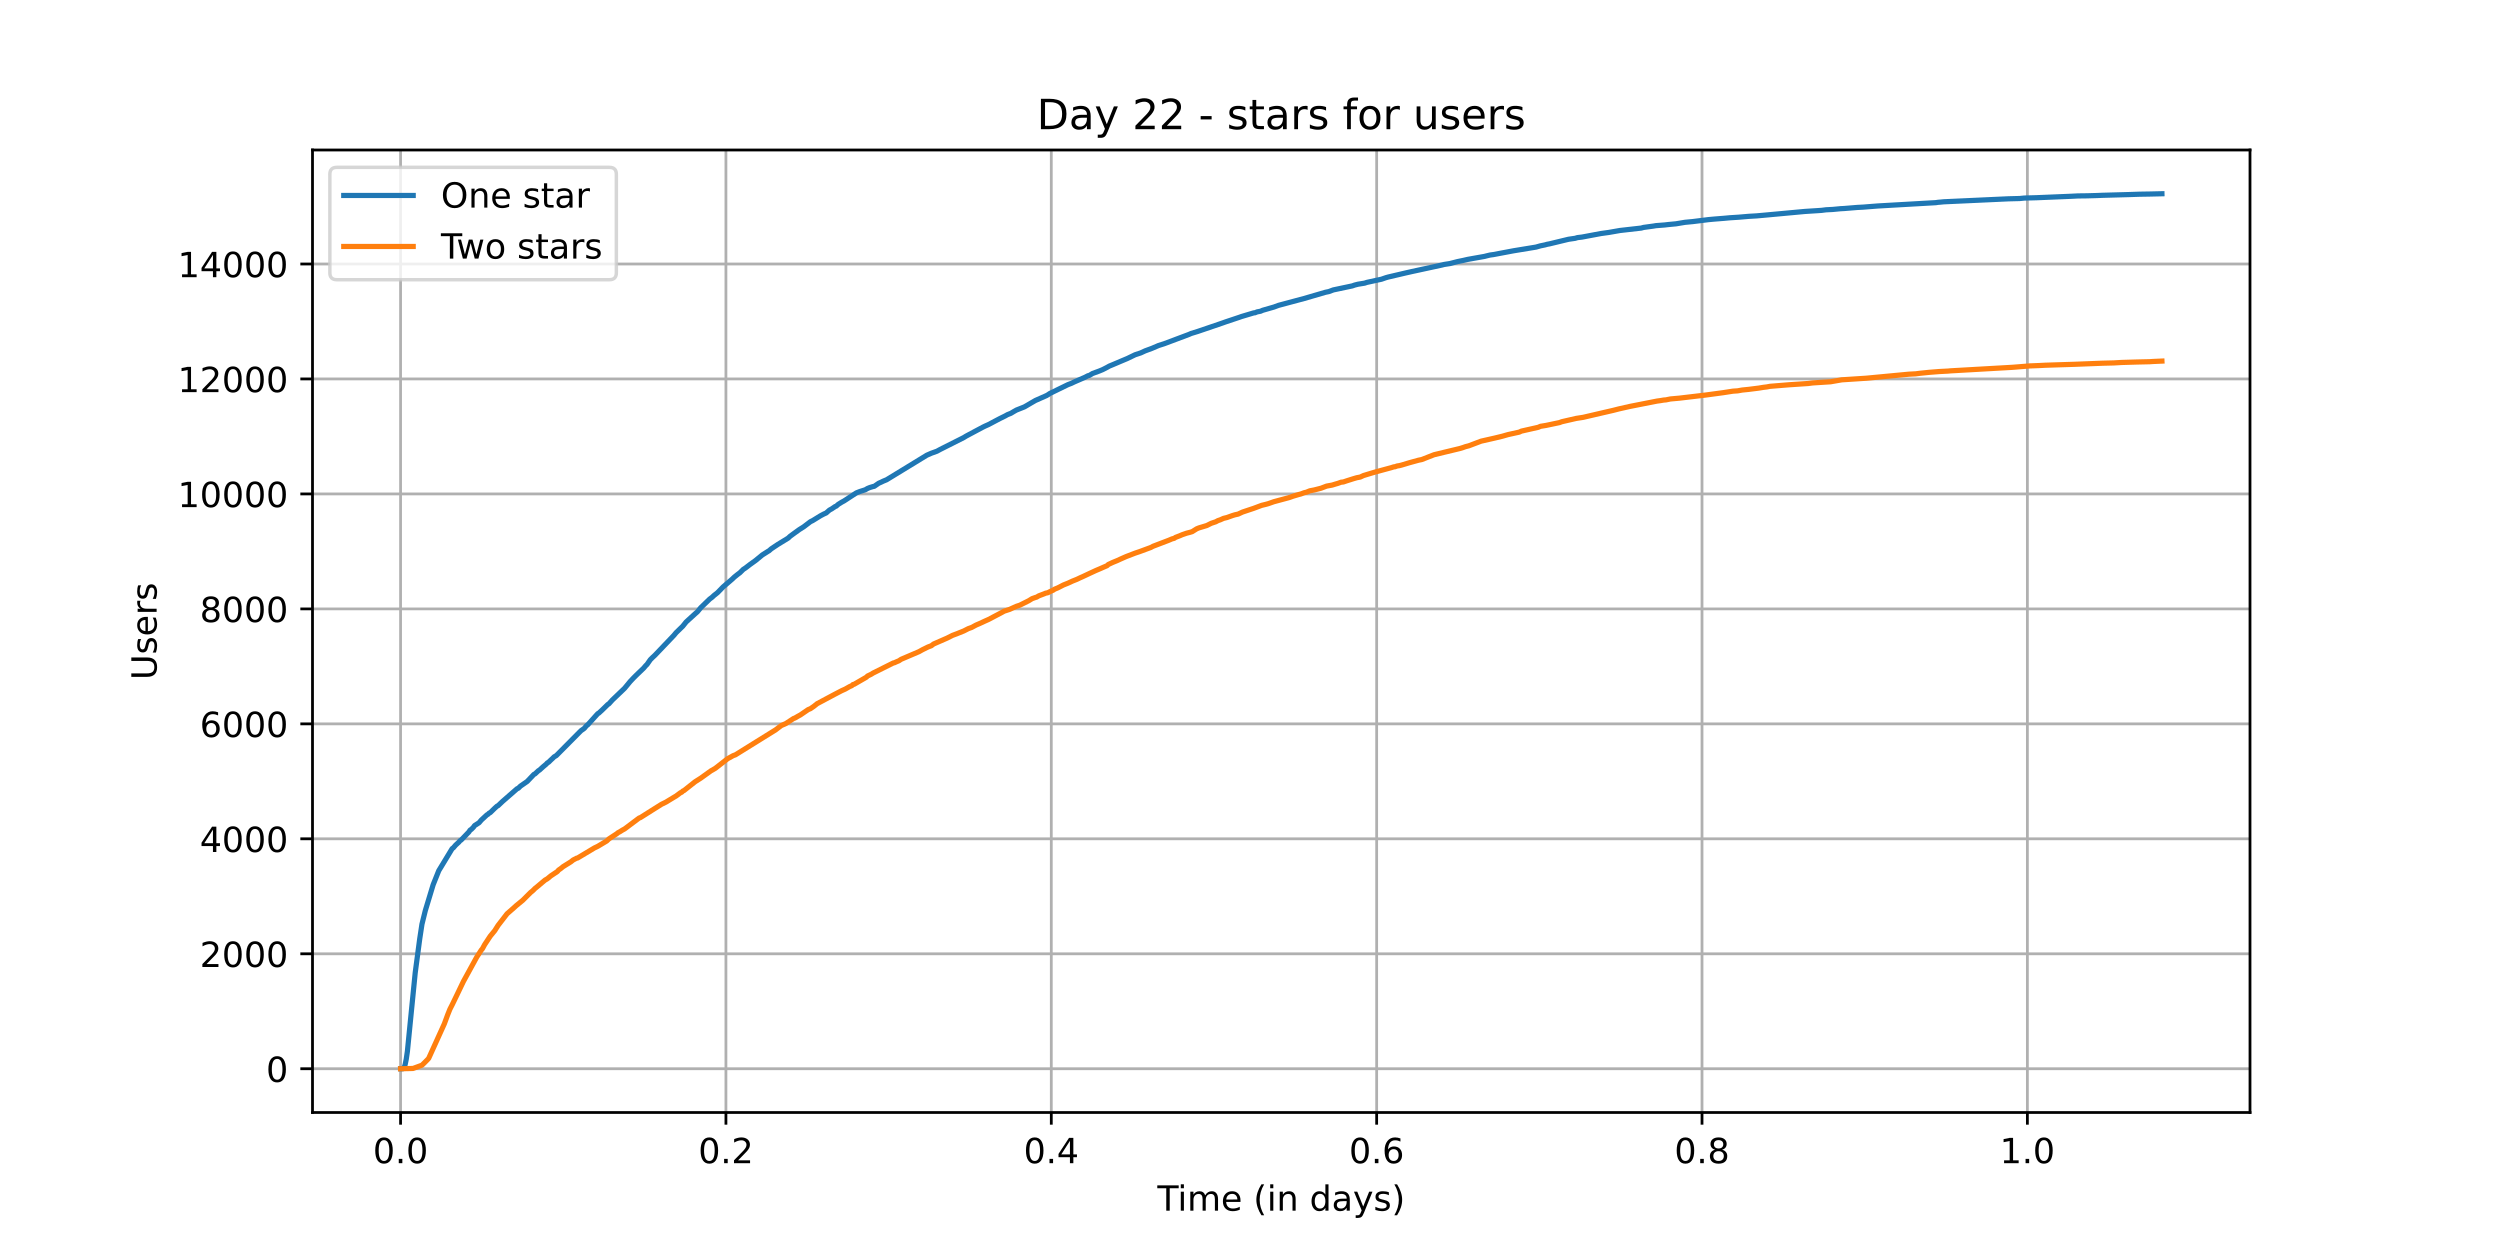 <?xml version="1.0" encoding="utf-8" standalone="no"?>
<!DOCTYPE svg PUBLIC "-//W3C//DTD SVG 1.1//EN"
  "http://www.w3.org/Graphics/SVG/1.1/DTD/svg11.dtd">
<!-- Created with matplotlib (https://matplotlib.org/) -->
<svg height="360pt" version="1.1" viewBox="0 0 720 360" width="720pt" xmlns="http://www.w3.org/2000/svg" xmlns:xlink="http://www.w3.org/1999/xlink">
 <defs>
  <style type="text/css">*{stroke-linecap:butt;stroke-linejoin:round;}</style>
 </defs>
 <g id="figure_1">
  <g id="patch_1">
   <path d="M 0 360 
L 720 360 
L 720 0 
L 0 0 
z
" style="fill:#ffffff;"/>
  </g>
  <g id="axes_1">
   <g id="patch_2">
    <path d="M 90 320.4 
L 648 320.4 
L 648 43.2 
L 90 43.2 
z
" style="fill:#ffffff;"/>
   </g>
   <g id="matplotlib.axis_1">
    <g id="xtick_1">
     <g id="line2d_1">
      <path clip-path="url(#p4a3d67fc11)" d="M 115.364 320.4 
L 115.364 43.2 
" style="fill:none;stroke:#b0b0b0;stroke-linecap:square;stroke-width:0.8;"/>
     </g>
     <g id="line2d_2">
      <defs>
       <path d="M 0 0 
L 0 3.5 
" id="mef42a07f00" style="stroke:#000000;stroke-width:0.8;"/>
      </defs>
      <g>
       <use style="stroke:#000000;stroke-width:0.8;" x="115.364" xlink:href="#mef42a07f00" y="320.4"/>
      </g>
     </g>
     <g id="text_1">
      <!-- 0.0 -->
      <g transform="translate(107.412 334.998)scale(0.1 -0.1)">
       <defs>
        <path d="M 31.781 66.406 
Q 24.172 66.406 20.328 58.906 
Q 16.5 51.422 16.5 36.375 
Q 16.5 21.391 20.328 13.891 
Q 24.172 6.391 31.781 6.391 
Q 39.453 6.391 43.281 13.891 
Q 47.125 21.391 47.125 36.375 
Q 47.125 51.422 43.281 58.906 
Q 39.453 66.406 31.781 66.406 
z
M 31.781 74.219 
Q 44.047 74.219 50.516 64.516 
Q 56.984 54.828 56.984 36.375 
Q 56.984 17.969 50.516 8.266 
Q 44.047 -1.422 31.781 -1.422 
Q 19.531 -1.422 13.062 8.266 
Q 6.594 17.969 6.594 36.375 
Q 6.594 54.828 13.062 64.516 
Q 19.531 74.219 31.781 74.219 
z
" id="DejaVuSans-48"/>
        <path d="M 10.688 12.406 
L 21 12.406 
L 21 0 
L 10.688 0 
z
" id="DejaVuSans-46"/>
       </defs>
       <use xlink:href="#DejaVuSans-48"/>
       <use x="63.623" xlink:href="#DejaVuSans-46"/>
       <use x="95.41" xlink:href="#DejaVuSans-48"/>
      </g>
     </g>
    </g>
    <g id="xtick_2">
     <g id="line2d_3">
      <path clip-path="url(#p4a3d67fc11)" d="M 209.068 320.4 
L 209.068 43.2 
" style="fill:none;stroke:#b0b0b0;stroke-linecap:square;stroke-width:0.8;"/>
     </g>
     <g id="line2d_4">
      <g>
       <use style="stroke:#000000;stroke-width:0.8;" x="209.068" xlink:href="#mef42a07f00" y="320.4"/>
      </g>
     </g>
     <g id="text_2">
      <!-- 0.2 -->
      <g transform="translate(201.116 334.998)scale(0.1 -0.1)">
       <defs>
        <path d="M 19.188 8.297 
L 53.609 8.297 
L 53.609 0 
L 7.328 0 
L 7.328 8.297 
Q 12.938 14.109 22.625 23.891 
Q 32.328 33.688 34.812 36.531 
Q 39.547 41.844 41.422 45.531 
Q 43.312 49.219 43.312 52.781 
Q 43.312 58.594 39.234 62.25 
Q 35.156 65.922 28.609 65.922 
Q 23.969 65.922 18.812 64.312 
Q 13.672 62.703 7.812 59.422 
L 7.812 69.391 
Q 13.766 71.781 18.938 73 
Q 24.125 74.219 28.422 74.219 
Q 39.75 74.219 46.484 68.547 
Q 53.219 62.891 53.219 53.422 
Q 53.219 48.922 51.531 44.891 
Q 49.859 40.875 45.406 35.406 
Q 44.188 33.984 37.641 27.219 
Q 31.109 20.453 19.188 8.297 
z
" id="DejaVuSans-50"/>
       </defs>
       <use xlink:href="#DejaVuSans-48"/>
       <use x="63.623" xlink:href="#DejaVuSans-46"/>
       <use x="95.41" xlink:href="#DejaVuSans-50"/>
      </g>
     </g>
    </g>
    <g id="xtick_3">
     <g id="line2d_5">
      <path clip-path="url(#p4a3d67fc11)" d="M 302.772 320.4 
L 302.772 43.2 
" style="fill:none;stroke:#b0b0b0;stroke-linecap:square;stroke-width:0.8;"/>
     </g>
     <g id="line2d_6">
      <g>
       <use style="stroke:#000000;stroke-width:0.8;" x="302.772" xlink:href="#mef42a07f00" y="320.4"/>
      </g>
     </g>
     <g id="text_3">
      <!-- 0.4 -->
      <g transform="translate(294.821 334.998)scale(0.1 -0.1)">
       <defs>
        <path d="M 37.797 64.312 
L 12.891 25.391 
L 37.797 25.391 
z
M 35.203 72.906 
L 47.609 72.906 
L 47.609 25.391 
L 58.016 25.391 
L 58.016 17.188 
L 47.609 17.188 
L 47.609 0 
L 37.797 0 
L 37.797 17.188 
L 4.891 17.188 
L 4.891 26.703 
z
" id="DejaVuSans-52"/>
       </defs>
       <use xlink:href="#DejaVuSans-48"/>
       <use x="63.623" xlink:href="#DejaVuSans-46"/>
       <use x="95.41" xlink:href="#DejaVuSans-52"/>
      </g>
     </g>
    </g>
    <g id="xtick_4">
     <g id="line2d_7">
      <path clip-path="url(#p4a3d67fc11)" d="M 396.477 320.4 
L 396.477 43.2 
" style="fill:none;stroke:#b0b0b0;stroke-linecap:square;stroke-width:0.8;"/>
     </g>
     <g id="line2d_8">
      <g>
       <use style="stroke:#000000;stroke-width:0.8;" x="396.477" xlink:href="#mef42a07f00" y="320.4"/>
      </g>
     </g>
     <g id="text_4">
      <!-- 0.6 -->
      <g transform="translate(388.525 334.998)scale(0.1 -0.1)">
       <defs>
        <path d="M 33.016 40.375 
Q 26.375 40.375 22.484 35.828 
Q 18.609 31.297 18.609 23.391 
Q 18.609 15.531 22.484 10.953 
Q 26.375 6.391 33.016 6.391 
Q 39.656 6.391 43.531 10.953 
Q 47.406 15.531 47.406 23.391 
Q 47.406 31.297 43.531 35.828 
Q 39.656 40.375 33.016 40.375 
z
M 52.594 71.297 
L 52.594 62.312 
Q 48.875 64.062 45.094 64.984 
Q 41.312 65.922 37.594 65.922 
Q 27.828 65.922 22.672 59.328 
Q 17.531 52.734 16.797 39.406 
Q 19.672 43.656 24.016 45.922 
Q 28.375 48.188 33.594 48.188 
Q 44.578 48.188 50.953 41.516 
Q 57.328 34.859 57.328 23.391 
Q 57.328 12.156 50.688 5.359 
Q 44.047 -1.422 33.016 -1.422 
Q 20.359 -1.422 13.672 8.266 
Q 6.984 17.969 6.984 36.375 
Q 6.984 53.656 15.188 63.938 
Q 23.391 74.219 37.203 74.219 
Q 40.922 74.219 44.703 73.484 
Q 48.484 72.75 52.594 71.297 
z
" id="DejaVuSans-54"/>
       </defs>
       <use xlink:href="#DejaVuSans-48"/>
       <use x="63.623" xlink:href="#DejaVuSans-46"/>
       <use x="95.41" xlink:href="#DejaVuSans-54"/>
      </g>
     </g>
    </g>
    <g id="xtick_5">
     <g id="line2d_9">
      <path clip-path="url(#p4a3d67fc11)" d="M 490.181 320.4 
L 490.181 43.2 
" style="fill:none;stroke:#b0b0b0;stroke-linecap:square;stroke-width:0.8;"/>
     </g>
     <g id="line2d_10">
      <g>
       <use style="stroke:#000000;stroke-width:0.8;" x="490.181" xlink:href="#mef42a07f00" y="320.4"/>
      </g>
     </g>
     <g id="text_5">
      <!-- 0.8 -->
      <g transform="translate(482.23 334.998)scale(0.1 -0.1)">
       <defs>
        <path d="M 31.781 34.625 
Q 24.75 34.625 20.719 30.859 
Q 16.703 27.094 16.703 20.516 
Q 16.703 13.922 20.719 10.156 
Q 24.75 6.391 31.781 6.391 
Q 38.812 6.391 42.859 10.172 
Q 46.922 13.969 46.922 20.516 
Q 46.922 27.094 42.891 30.859 
Q 38.875 34.625 31.781 34.625 
z
M 21.922 38.812 
Q 15.578 40.375 12.031 44.719 
Q 8.5 49.078 8.5 55.328 
Q 8.5 64.062 14.719 69.141 
Q 20.953 74.219 31.781 74.219 
Q 42.672 74.219 48.875 69.141 
Q 55.078 64.062 55.078 55.328 
Q 55.078 49.078 51.531 44.719 
Q 48 40.375 41.703 38.812 
Q 48.828 37.156 52.797 32.312 
Q 56.781 27.484 56.781 20.516 
Q 56.781 9.906 50.312 4.234 
Q 43.844 -1.422 31.781 -1.422 
Q 19.734 -1.422 13.25 4.234 
Q 6.781 9.906 6.781 20.516 
Q 6.781 27.484 10.781 32.312 
Q 14.797 37.156 21.922 38.812 
z
M 18.312 54.391 
Q 18.312 48.734 21.844 45.562 
Q 25.391 42.391 31.781 42.391 
Q 38.141 42.391 41.719 45.562 
Q 45.312 48.734 45.312 54.391 
Q 45.312 60.062 41.719 63.234 
Q 38.141 66.406 31.781 66.406 
Q 25.391 66.406 21.844 63.234 
Q 18.312 60.062 18.312 54.391 
z
" id="DejaVuSans-56"/>
       </defs>
       <use xlink:href="#DejaVuSans-48"/>
       <use x="63.623" xlink:href="#DejaVuSans-46"/>
       <use x="95.41" xlink:href="#DejaVuSans-56"/>
      </g>
     </g>
    </g>
    <g id="xtick_6">
     <g id="line2d_11">
      <path clip-path="url(#p4a3d67fc11)" d="M 583.886 320.4 
L 583.886 43.2 
" style="fill:none;stroke:#b0b0b0;stroke-linecap:square;stroke-width:0.8;"/>
     </g>
     <g id="line2d_12">
      <g>
       <use style="stroke:#000000;stroke-width:0.8;" x="583.886" xlink:href="#mef42a07f00" y="320.4"/>
      </g>
     </g>
     <g id="text_6">
      <!-- 1.0 -->
      <g transform="translate(575.934 334.998)scale(0.1 -0.1)">
       <defs>
        <path d="M 12.406 8.297 
L 28.516 8.297 
L 28.516 63.922 
L 10.984 60.406 
L 10.984 69.391 
L 28.422 72.906 
L 38.281 72.906 
L 38.281 8.297 
L 54.391 8.297 
L 54.391 0 
L 12.406 0 
z
" id="DejaVuSans-49"/>
       </defs>
       <use xlink:href="#DejaVuSans-49"/>
       <use x="63.623" xlink:href="#DejaVuSans-46"/>
       <use x="95.41" xlink:href="#DejaVuSans-48"/>
      </g>
     </g>
    </g>
    <g id="text_7">
     <!-- Time (in days) -->
     <g transform="translate(333.327 348.677)scale(0.1 -0.1)">
      <defs>
       <path d="M -0.297 72.906 
L 61.375 72.906 
L 61.375 64.594 
L 35.5 64.594 
L 35.5 0 
L 25.594 0 
L 25.594 64.594 
L -0.297 64.594 
z
" id="DejaVuSans-84"/>
       <path d="M 9.422 54.688 
L 18.406 54.688 
L 18.406 0 
L 9.422 0 
z
M 9.422 75.984 
L 18.406 75.984 
L 18.406 64.594 
L 9.422 64.594 
z
" id="DejaVuSans-105"/>
       <path d="M 52 44.188 
Q 55.375 50.25 60.062 53.125 
Q 64.75 56 71.094 56 
Q 79.641 56 84.281 50.016 
Q 88.922 44.047 88.922 33.016 
L 88.922 0 
L 79.891 0 
L 79.891 32.719 
Q 79.891 40.578 77.094 44.375 
Q 74.312 48.188 68.609 48.188 
Q 61.625 48.188 57.562 43.547 
Q 53.516 38.922 53.516 30.906 
L 53.516 0 
L 44.484 0 
L 44.484 32.719 
Q 44.484 40.625 41.703 44.406 
Q 38.922 48.188 33.109 48.188 
Q 26.219 48.188 22.156 43.531 
Q 18.109 38.875 18.109 30.906 
L 18.109 0 
L 9.078 0 
L 9.078 54.688 
L 18.109 54.688 
L 18.109 46.188 
Q 21.188 51.219 25.484 53.609 
Q 29.781 56 35.688 56 
Q 41.656 56 45.828 52.969 
Q 50 49.953 52 44.188 
z
" id="DejaVuSans-109"/>
       <path d="M 56.203 29.594 
L 56.203 25.203 
L 14.891 25.203 
Q 15.484 15.922 20.484 11.062 
Q 25.484 6.203 34.422 6.203 
Q 39.594 6.203 44.453 7.469 
Q 49.312 8.734 54.109 11.281 
L 54.109 2.781 
Q 49.266 0.734 44.188 -0.344 
Q 39.109 -1.422 33.891 -1.422 
Q 20.797 -1.422 13.156 6.188 
Q 5.516 13.812 5.516 26.812 
Q 5.516 40.234 12.766 48.109 
Q 20.016 56 32.328 56 
Q 43.359 56 49.781 48.891 
Q 56.203 41.797 56.203 29.594 
z
M 47.219 32.234 
Q 47.125 39.594 43.094 43.984 
Q 39.062 48.391 32.422 48.391 
Q 24.906 48.391 20.391 44.141 
Q 15.875 39.891 15.188 32.172 
z
" id="DejaVuSans-101"/>
       <path id="DejaVuSans-32"/>
       <path d="M 31 75.875 
Q 24.469 64.656 21.281 53.656 
Q 18.109 42.672 18.109 31.391 
Q 18.109 20.125 21.312 9.062 
Q 24.516 -2 31 -13.188 
L 23.188 -13.188 
Q 15.875 -1.703 12.234 9.375 
Q 8.594 20.453 8.594 31.391 
Q 8.594 42.281 12.203 53.312 
Q 15.828 64.359 23.188 75.875 
z
" id="DejaVuSans-40"/>
       <path d="M 54.891 33.016 
L 54.891 0 
L 45.906 0 
L 45.906 32.719 
Q 45.906 40.484 42.875 44.328 
Q 39.844 48.188 33.797 48.188 
Q 26.516 48.188 22.312 43.547 
Q 18.109 38.922 18.109 30.906 
L 18.109 0 
L 9.078 0 
L 9.078 54.688 
L 18.109 54.688 
L 18.109 46.188 
Q 21.344 51.125 25.703 53.562 
Q 30.078 56 35.797 56 
Q 45.219 56 50.047 50.172 
Q 54.891 44.344 54.891 33.016 
z
" id="DejaVuSans-110"/>
       <path d="M 45.406 46.391 
L 45.406 75.984 
L 54.391 75.984 
L 54.391 0 
L 45.406 0 
L 45.406 8.203 
Q 42.578 3.328 38.25 0.953 
Q 33.938 -1.422 27.875 -1.422 
Q 17.969 -1.422 11.734 6.484 
Q 5.516 14.406 5.516 27.297 
Q 5.516 40.188 11.734 48.094 
Q 17.969 56 27.875 56 
Q 33.938 56 38.25 53.625 
Q 42.578 51.266 45.406 46.391 
z
M 14.797 27.297 
Q 14.797 17.391 18.875 11.75 
Q 22.953 6.109 30.078 6.109 
Q 37.203 6.109 41.297 11.75 
Q 45.406 17.391 45.406 27.297 
Q 45.406 37.203 41.297 42.844 
Q 37.203 48.484 30.078 48.484 
Q 22.953 48.484 18.875 42.844 
Q 14.797 37.203 14.797 27.297 
z
" id="DejaVuSans-100"/>
       <path d="M 34.281 27.484 
Q 23.391 27.484 19.188 25 
Q 14.984 22.516 14.984 16.5 
Q 14.984 11.719 18.141 8.906 
Q 21.297 6.109 26.703 6.109 
Q 34.188 6.109 38.703 11.406 
Q 43.219 16.703 43.219 25.484 
L 43.219 27.484 
z
M 52.203 31.203 
L 52.203 0 
L 43.219 0 
L 43.219 8.297 
Q 40.141 3.328 35.547 0.953 
Q 30.953 -1.422 24.312 -1.422 
Q 15.922 -1.422 10.953 3.297 
Q 6 8.016 6 15.922 
Q 6 25.141 12.172 29.828 
Q 18.359 34.516 30.609 34.516 
L 43.219 34.516 
L 43.219 35.406 
Q 43.219 41.609 39.141 45 
Q 35.062 48.391 27.688 48.391 
Q 23 48.391 18.547 47.266 
Q 14.109 46.141 10.016 43.891 
L 10.016 52.203 
Q 14.938 54.109 19.578 55.047 
Q 24.219 56 28.609 56 
Q 40.484 56 46.344 49.844 
Q 52.203 43.703 52.203 31.203 
z
" id="DejaVuSans-97"/>
       <path d="M 32.172 -5.078 
Q 28.375 -14.844 24.75 -17.812 
Q 21.141 -20.797 15.094 -20.797 
L 7.906 -20.797 
L 7.906 -13.281 
L 13.188 -13.281 
Q 16.891 -13.281 18.938 -11.516 
Q 21 -9.766 23.484 -3.219 
L 25.094 0.875 
L 2.984 54.688 
L 12.5 54.688 
L 29.594 11.922 
L 46.688 54.688 
L 56.203 54.688 
z
" id="DejaVuSans-121"/>
       <path d="M 44.281 53.078 
L 44.281 44.578 
Q 40.484 46.531 36.375 47.5 
Q 32.281 48.484 27.875 48.484 
Q 21.188 48.484 17.844 46.438 
Q 14.5 44.391 14.5 40.281 
Q 14.5 37.156 16.891 35.375 
Q 19.281 33.594 26.516 31.984 
L 29.594 31.297 
Q 39.156 29.25 43.188 25.516 
Q 47.219 21.781 47.219 15.094 
Q 47.219 7.469 41.188 3.016 
Q 35.156 -1.422 24.609 -1.422 
Q 20.219 -1.422 15.453 -0.562 
Q 10.688 0.297 5.422 2 
L 5.422 11.281 
Q 10.406 8.688 15.234 7.391 
Q 20.062 6.109 24.812 6.109 
Q 31.156 6.109 34.562 8.281 
Q 37.984 10.453 37.984 14.406 
Q 37.984 18.062 35.516 20.016 
Q 33.062 21.969 24.703 23.781 
L 21.578 24.516 
Q 13.234 26.266 9.516 29.906 
Q 5.812 33.547 5.812 39.891 
Q 5.812 47.609 11.281 51.797 
Q 16.75 56 26.812 56 
Q 31.781 56 36.172 55.266 
Q 40.578 54.547 44.281 53.078 
z
" id="DejaVuSans-115"/>
       <path d="M 8.016 75.875 
L 15.828 75.875 
Q 23.141 64.359 26.781 53.312 
Q 30.422 42.281 30.422 31.391 
Q 30.422 20.453 26.781 9.375 
Q 23.141 -1.703 15.828 -13.188 
L 8.016 -13.188 
Q 14.5 -2 17.703 9.062 
Q 20.906 20.125 20.906 31.391 
Q 20.906 42.672 17.703 53.656 
Q 14.5 64.656 8.016 75.875 
z
" id="DejaVuSans-41"/>
      </defs>
      <use xlink:href="#DejaVuSans-84"/>
      <use x="57.959" xlink:href="#DejaVuSans-105"/>
      <use x="85.742" xlink:href="#DejaVuSans-109"/>
      <use x="183.154" xlink:href="#DejaVuSans-101"/>
      <use x="244.678" xlink:href="#DejaVuSans-32"/>
      <use x="276.465" xlink:href="#DejaVuSans-40"/>
      <use x="315.479" xlink:href="#DejaVuSans-105"/>
      <use x="343.262" xlink:href="#DejaVuSans-110"/>
      <use x="406.641" xlink:href="#DejaVuSans-32"/>
      <use x="438.428" xlink:href="#DejaVuSans-100"/>
      <use x="501.904" xlink:href="#DejaVuSans-97"/>
      <use x="563.184" xlink:href="#DejaVuSans-121"/>
      <use x="622.363" xlink:href="#DejaVuSans-115"/>
      <use x="674.463" xlink:href="#DejaVuSans-41"/>
     </g>
    </g>
   </g>
   <g id="matplotlib.axis_2">
    <g id="ytick_1">
     <g id="line2d_13">
      <path clip-path="url(#p4a3d67fc11)" d="M 90 307.8 
L 648 307.8 
" style="fill:none;stroke:#b0b0b0;stroke-linecap:square;stroke-width:0.8;"/>
     </g>
     <g id="line2d_14">
      <defs>
       <path d="M 0 0 
L -3.5 0 
" id="m3452653e6d" style="stroke:#000000;stroke-width:0.8;"/>
      </defs>
      <g>
       <use style="stroke:#000000;stroke-width:0.8;" x="90" xlink:href="#m3452653e6d" y="307.8"/>
      </g>
     </g>
     <g id="text_8">
      <!-- 0 -->
      <g transform="translate(76.638 311.599)scale(0.1 -0.1)">
       <use xlink:href="#DejaVuSans-48"/>
      </g>
     </g>
    </g>
    <g id="ytick_2">
     <g id="line2d_15">
      <path clip-path="url(#p4a3d67fc11)" d="M 90 274.69 
L 648 274.69 
" style="fill:none;stroke:#b0b0b0;stroke-linecap:square;stroke-width:0.8;"/>
     </g>
     <g id="line2d_16">
      <g>
       <use style="stroke:#000000;stroke-width:0.8;" x="90" xlink:href="#m3452653e6d" y="274.69"/>
      </g>
     </g>
     <g id="text_9">
      <!-- 2000 -->
      <g transform="translate(57.55 278.489)scale(0.1 -0.1)">
       <use xlink:href="#DejaVuSans-50"/>
       <use x="63.623" xlink:href="#DejaVuSans-48"/>
       <use x="127.246" xlink:href="#DejaVuSans-48"/>
       <use x="190.869" xlink:href="#DejaVuSans-48"/>
      </g>
     </g>
    </g>
    <g id="ytick_3">
     <g id="line2d_17">
      <path clip-path="url(#p4a3d67fc11)" d="M 90 241.58 
L 648 241.58 
" style="fill:none;stroke:#b0b0b0;stroke-linecap:square;stroke-width:0.8;"/>
     </g>
     <g id="line2d_18">
      <g>
       <use style="stroke:#000000;stroke-width:0.8;" x="90" xlink:href="#m3452653e6d" y="241.58"/>
      </g>
     </g>
     <g id="text_10">
      <!-- 4000 -->
      <g transform="translate(57.55 245.379)scale(0.1 -0.1)">
       <use xlink:href="#DejaVuSans-52"/>
       <use x="63.623" xlink:href="#DejaVuSans-48"/>
       <use x="127.246" xlink:href="#DejaVuSans-48"/>
       <use x="190.869" xlink:href="#DejaVuSans-48"/>
      </g>
     </g>
    </g>
    <g id="ytick_4">
     <g id="line2d_19">
      <path clip-path="url(#p4a3d67fc11)" d="M 90 208.47 
L 648 208.47 
" style="fill:none;stroke:#b0b0b0;stroke-linecap:square;stroke-width:0.8;"/>
     </g>
     <g id="line2d_20">
      <g>
       <use style="stroke:#000000;stroke-width:0.8;" x="90" xlink:href="#m3452653e6d" y="208.47"/>
      </g>
     </g>
     <g id="text_11">
      <!-- 6000 -->
      <g transform="translate(57.55 212.269)scale(0.1 -0.1)">
       <use xlink:href="#DejaVuSans-54"/>
       <use x="63.623" xlink:href="#DejaVuSans-48"/>
       <use x="127.246" xlink:href="#DejaVuSans-48"/>
       <use x="190.869" xlink:href="#DejaVuSans-48"/>
      </g>
     </g>
    </g>
    <g id="ytick_5">
     <g id="line2d_21">
      <path clip-path="url(#p4a3d67fc11)" d="M 90 175.36 
L 648 175.36 
" style="fill:none;stroke:#b0b0b0;stroke-linecap:square;stroke-width:0.8;"/>
     </g>
     <g id="line2d_22">
      <g>
       <use style="stroke:#000000;stroke-width:0.8;" x="90" xlink:href="#m3452653e6d" y="175.36"/>
      </g>
     </g>
     <g id="text_12">
      <!-- 8000 -->
      <g transform="translate(57.55 179.159)scale(0.1 -0.1)">
       <use xlink:href="#DejaVuSans-56"/>
       <use x="63.623" xlink:href="#DejaVuSans-48"/>
       <use x="127.246" xlink:href="#DejaVuSans-48"/>
       <use x="190.869" xlink:href="#DejaVuSans-48"/>
      </g>
     </g>
    </g>
    <g id="ytick_6">
     <g id="line2d_23">
      <path clip-path="url(#p4a3d67fc11)" d="M 90 142.25 
L 648 142.25 
" style="fill:none;stroke:#b0b0b0;stroke-linecap:square;stroke-width:0.8;"/>
     </g>
     <g id="line2d_24">
      <g>
       <use style="stroke:#000000;stroke-width:0.8;" x="90" xlink:href="#m3452653e6d" y="142.25"/>
      </g>
     </g>
     <g id="text_13">
      <!-- 10000 -->
      <g transform="translate(51.188 146.049)scale(0.1 -0.1)">
       <use xlink:href="#DejaVuSans-49"/>
       <use x="63.623" xlink:href="#DejaVuSans-48"/>
       <use x="127.246" xlink:href="#DejaVuSans-48"/>
       <use x="190.869" xlink:href="#DejaVuSans-48"/>
       <use x="254.492" xlink:href="#DejaVuSans-48"/>
      </g>
     </g>
    </g>
    <g id="ytick_7">
     <g id="line2d_25">
      <path clip-path="url(#p4a3d67fc11)" d="M 90 109.14 
L 648 109.14 
" style="fill:none;stroke:#b0b0b0;stroke-linecap:square;stroke-width:0.8;"/>
     </g>
     <g id="line2d_26">
      <g>
       <use style="stroke:#000000;stroke-width:0.8;" x="90" xlink:href="#m3452653e6d" y="109.14"/>
      </g>
     </g>
     <g id="text_14">
      <!-- 12000 -->
      <g transform="translate(51.188 112.939)scale(0.1 -0.1)">
       <use xlink:href="#DejaVuSans-49"/>
       <use x="63.623" xlink:href="#DejaVuSans-50"/>
       <use x="127.246" xlink:href="#DejaVuSans-48"/>
       <use x="190.869" xlink:href="#DejaVuSans-48"/>
       <use x="254.492" xlink:href="#DejaVuSans-48"/>
      </g>
     </g>
    </g>
    <g id="ytick_8">
     <g id="line2d_27">
      <path clip-path="url(#p4a3d67fc11)" d="M 90 76.03 
L 648 76.03 
" style="fill:none;stroke:#b0b0b0;stroke-linecap:square;stroke-width:0.8;"/>
     </g>
     <g id="line2d_28">
      <g>
       <use style="stroke:#000000;stroke-width:0.8;" x="90" xlink:href="#m3452653e6d" y="76.03"/>
      </g>
     </g>
     <g id="text_15">
      <!-- 14000 -->
      <g transform="translate(51.188 79.829)scale(0.1 -0.1)">
       <use xlink:href="#DejaVuSans-49"/>
       <use x="63.623" xlink:href="#DejaVuSans-52"/>
       <use x="127.246" xlink:href="#DejaVuSans-48"/>
       <use x="190.869" xlink:href="#DejaVuSans-48"/>
       <use x="254.492" xlink:href="#DejaVuSans-48"/>
      </g>
     </g>
    </g>
    <g id="text_16">
     <!-- Users -->
     <g transform="translate(45.108 195.801)rotate(-90)scale(0.1 -0.1)">
      <defs>
       <path d="M 8.688 72.906 
L 18.609 72.906 
L 18.609 28.609 
Q 18.609 16.891 22.844 11.734 
Q 27.094 6.594 36.625 6.594 
Q 46.094 6.594 50.344 11.734 
Q 54.594 16.891 54.594 28.609 
L 54.594 72.906 
L 64.5 72.906 
L 64.5 27.391 
Q 64.5 13.141 57.438 5.859 
Q 50.391 -1.422 36.625 -1.422 
Q 22.797 -1.422 15.734 5.859 
Q 8.688 13.141 8.688 27.391 
z
" id="DejaVuSans-85"/>
       <path d="M 41.109 46.297 
Q 39.594 47.172 37.812 47.578 
Q 36.031 48 33.891 48 
Q 26.266 48 22.188 43.047 
Q 18.109 38.094 18.109 28.812 
L 18.109 0 
L 9.078 0 
L 9.078 54.688 
L 18.109 54.688 
L 18.109 46.188 
Q 20.953 51.172 25.484 53.578 
Q 30.031 56 36.531 56 
Q 37.453 56 38.578 55.875 
Q 39.703 55.766 41.062 55.516 
z
" id="DejaVuSans-114"/>
      </defs>
      <use xlink:href="#DejaVuSans-85"/>
      <use x="73.193" xlink:href="#DejaVuSans-115"/>
      <use x="125.293" xlink:href="#DejaVuSans-101"/>
      <use x="186.816" xlink:href="#DejaVuSans-114"/>
      <use x="227.93" xlink:href="#DejaVuSans-115"/>
     </g>
    </g>
   </g>
   <g id="line2d_29">
    <path clip-path="url(#p4a3d67fc11)" d="M 115.364 307.8 
L 116.041 307.8 
L 116.361 307.601 
L 116.687 306.575 
L 117.007 305.002 
L 117.332 302.767 
L 118.623 289.755 
L 119.588 280.104 
L 120.879 270.402 
L 121.524 266.164 
L 122.489 262.257 
L 124.745 254.807 
L 126.361 250.768 
L 127.326 249.179 
L 130.227 244.394 
L 130.553 244.179 
L 131.198 243.418 
L 132.163 242.524 
L 132.483 242.126 
L 132.808 241.928 
L 135.064 239.577 
L 135.384 239.064 
L 135.71 238.882 
L 136.355 238.236 
L 136.675 237.772 
L 137.965 236.945 
L 138.611 236.183 
L 140.221 234.693 
L 140.547 234.511 
L 140.867 234.18 
L 141.192 234.031 
L 142.483 232.773 
L 143.122 232.193 
L 143.448 232.028 
L 144.738 230.803 
L 148.93 227.144 
L 149.25 227.028 
L 149.895 226.399 
L 151.831 225.058 
L 153.767 223.022 
L 154.087 222.873 
L 155.058 221.962 
L 155.378 221.78 
L 156.348 220.886 
L 157.314 220.075 
L 157.634 219.711 
L 157.959 219.545 
L 158.604 218.916 
L 159.25 218.32 
L 159.57 217.989 
L 160.215 217.608 
L 167.308 210.457 
L 168.278 209.761 
L 168.924 208.983 
L 169.244 208.768 
L 172.145 205.54 
L 172.47 205.358 
L 173.435 204.464 
L 174.081 203.835 
L 175.046 202.891 
L 175.371 202.692 
L 176.337 201.616 
L 179.883 198.223 
L 180.528 197.444 
L 181.494 196.269 
L 182.464 195.243 
L 183.11 194.597 
L 183.755 193.968 
L 185.365 192.428 
L 186.011 191.667 
L 186.331 191.369 
L 187.301 189.978 
L 187.947 189.333 
L 188.592 188.737 
L 194.069 182.992 
L 194.714 182.214 
L 196.65 180.327 
L 197.615 179.118 
L 200.196 176.767 
L 200.842 176.204 
L 201.807 175.029 
L 204.388 172.529 
L 205.034 172.049 
L 205.679 171.453 
L 206.644 170.692 
L 208.255 169.036 
L 210.836 166.818 
L 211.481 166.205 
L 212.446 165.427 
L 213.092 164.947 
L 214.062 163.987 
L 214.702 163.573 
L 215.993 162.58 
L 217.609 161.421 
L 219.539 159.832 
L 221.155 158.805 
L 221.475 158.623 
L 222.121 158.06 
L 224.056 156.769 
L 226.958 154.997 
L 227.603 154.401 
L 230.179 152.531 
L 231.469 151.72 
L 233.405 150.246 
L 234.05 149.932 
L 236.306 148.541 
L 237.277 148.028 
L 237.917 147.746 
L 238.888 146.902 
L 239.533 146.554 
L 240.498 145.892 
L 240.823 145.776 
L 241.463 145.213 
L 242.434 144.618 
L 243.079 144.27 
L 246.626 141.952 
L 247.591 141.571 
L 249.202 141.058 
L 249.847 140.677 
L 250.492 140.413 
L 251.463 140.115 
L 251.783 140.065 
L 253.073 139.171 
L 253.719 138.889 
L 254.364 138.575 
L 255.329 138.178 
L 266.934 131.092 
L 268.224 130.529 
L 269.835 129.95 
L 270.806 129.42 
L 276.928 126.341 
L 277.573 126.01 
L 278.218 125.612 
L 278.864 125.265 
L 283.055 123.03 
L 283.701 122.715 
L 284.666 122.285 
L 287.893 120.58 
L 289.503 119.785 
L 290.148 119.421 
L 291.114 119.04 
L 292.084 118.461 
L 292.73 118.096 
L 294.985 117.202 
L 295.631 116.838 
L 296.921 116.077 
L 298.212 115.332 
L 299.823 114.62 
L 301.433 113.908 
L 302.398 113.295 
L 307.561 110.779 
L 308.526 110.415 
L 309.497 109.951 
L 312.398 108.693 
L 313.363 108.197 
L 313.688 108.147 
L 314.654 107.567 
L 316.59 106.856 
L 317.555 106.458 
L 318.845 105.796 
L 319.491 105.432 
L 320.456 105.035 
L 321.747 104.488 
L 322.717 104.074 
L 324.648 103.263 
L 326.909 102.171 
L 328.519 101.641 
L 329.81 101.045 
L 331.741 100.333 
L 333.676 99.505 
L 335.292 98.992 
L 342.391 96.327 
L 343.036 96.045 
L 344.967 95.449 
L 352.059 93.032 
L 353.03 92.685 
L 356.902 91.393 
L 357.547 91.161 
L 361.094 90.102 
L 361.414 90.085 
L 362.059 89.82 
L 363.024 89.638 
L 363.669 89.357 
L 366.896 88.43 
L 368.187 87.95 
L 375.605 85.963 
L 381.733 84.175 
L 382.698 83.977 
L 383.988 83.496 
L 389.471 82.338 
L 390.116 82.106 
L 391.087 81.858 
L 393.017 81.543 
L 393.662 81.328 
L 396.244 80.765 
L 397.86 80.417 
L 399.15 79.97 
L 399.79 79.788 
L 404.953 78.58 
L 405.923 78.364 
L 406.569 78.215 
L 415.277 76.328 
L 415.923 76.163 
L 417.533 75.914 
L 419.795 75.335 
L 421.405 75.004 
L 422.696 74.706 
L 423.986 74.474 
L 427.533 73.845 
L 428.178 73.679 
L 429.143 73.448 
L 430.114 73.315 
L 435.916 72.223 
L 442.369 71.163 
L 443.66 70.799 
L 444.95 70.534 
L 445.596 70.352 
L 446.241 70.236 
L 451.723 68.912 
L 453.659 68.63 
L 454.305 68.431 
L 455.595 68.282 
L 461.078 67.256 
L 463.339 66.942 
L 466.56 66.379 
L 472.688 65.683 
L 473.333 65.501 
L 476.239 65.104 
L 476.885 64.988 
L 479.461 64.789 
L 480.431 64.673 
L 482.687 64.458 
L 485.268 64.028 
L 487.524 63.813 
L 492.041 63.25 
L 493.652 63.101 
L 496.558 62.869 
L 498.169 62.72 
L 500.75 62.554 
L 503.651 62.306 
L 505.907 62.174 
L 508.488 61.942 
L 519.778 60.899 
L 521.069 60.816 
L 523.65 60.651 
L 524.615 60.584 
L 525.906 60.419 
L 527.842 60.32 
L 530.098 60.104 
L 531.069 60.055 
L 534.94 59.74 
L 536.551 59.657 
L 540.743 59.326 
L 557.51 58.366 
L 558.155 58.267 
L 558.8 58.217 
L 559.765 58.118 
L 578.463 57.257 
L 581.689 57.174 
L 582.98 57.042 
L 586.527 56.942 
L 596.521 56.528 
L 598.457 56.429 
L 601.032 56.396 
L 603.933 56.313 
L 605.549 56.247 
L 609.096 56.148 
L 613.288 56.032 
L 616.189 55.932 
L 619.09 55.883 
L 622.636 55.8 
L 622.636 55.8 
" style="fill:none;stroke:#1f77b4;stroke-linecap:square;stroke-width:1.5;"/>
   </g>
   <g id="line2d_30">
    <path clip-path="url(#p4a3d67fc11)" d="M 115.364 307.8 
L 118.943 307.717 
L 121.524 306.774 
L 122.169 306.145 
L 123.134 305.168 
L 123.46 304.804 
L 127.971 294.854 
L 128.937 292.238 
L 129.582 290.632 
L 130.227 289.374 
L 131.518 286.709 
L 133.454 282.67 
L 137.32 275.617 
L 137.965 274.624 
L 138.611 273.614 
L 138.931 273.25 
L 139.576 272.058 
L 141.192 269.608 
L 142.483 268.035 
L 143.448 266.512 
L 146.029 263.168 
L 147.96 261.479 
L 148.605 260.883 
L 150.541 259.294 
L 152.797 257.042 
L 153.442 256.513 
L 154.087 255.867 
L 154.733 255.354 
L 156.023 254.261 
L 156.994 253.45 
L 157.634 253.086 
L 158.604 252.275 
L 160.54 250.983 
L 160.86 250.586 
L 161.505 250.139 
L 162.151 249.609 
L 164.407 248.202 
L 165.052 247.689 
L 166.017 247.176 
L 166.343 247.109 
L 171.18 244.212 
L 172.145 243.749 
L 174.726 242.209 
L 175.371 241.597 
L 176.982 240.537 
L 177.627 240.123 
L 177.947 239.842 
L 178.592 239.494 
L 179.238 239.08 
L 179.883 238.733 
L 184.075 235.587 
L 184.4 235.488 
L 187.621 233.452 
L 190.522 231.631 
L 191.813 231.001 
L 192.458 230.604 
L 194.069 229.627 
L 194.714 229.247 
L 196.005 228.286 
L 196.33 228.171 
L 196.65 227.823 
L 196.97 227.69 
L 200.196 225.141 
L 201.807 224.115 
L 204.708 222.029 
L 205.999 221.284 
L 209.545 218.519 
L 211.156 217.625 
L 211.801 217.393 
L 223.411 210.175 
L 224.056 209.679 
L 225.022 208.95 
L 226.312 208.387 
L 228.568 206.914 
L 228.893 206.815 
L 229.859 206.252 
L 230.504 205.904 
L 232.76 204.364 
L 233.405 204.1 
L 234.37 203.437 
L 235.341 202.659 
L 239.533 200.424 
L 240.178 200.077 
L 242.434 198.901 
L 243.399 198.471 
L 244.69 197.742 
L 245.335 197.461 
L 245.655 197.146 
L 245.98 197.08 
L 249.527 195.027 
L 249.847 194.696 
L 250.817 194.233 
L 251.463 193.835 
L 257.265 190.938 
L 257.585 190.872 
L 258.23 190.574 
L 258.876 190.309 
L 259.521 189.879 
L 264.678 187.677 
L 265.649 187.131 
L 266.288 186.816 
L 267.259 186.336 
L 268.224 185.972 
L 268.87 185.475 
L 272.736 183.787 
L 274.352 182.975 
L 275.643 182.495 
L 276.288 182.23 
L 277.573 181.717 
L 278.864 181.055 
L 279.829 180.707 
L 281.12 180.012 
L 282.09 179.598 
L 283.701 178.853 
L 284.666 178.423 
L 288.538 176.387 
L 289.183 176.022 
L 290.794 175.493 
L 291.439 175.195 
L 292.73 174.615 
L 293.695 174.301 
L 296.276 173.009 
L 297.241 172.413 
L 298.212 172.066 
L 298.532 171.983 
L 299.177 171.602 
L 300.788 170.99 
L 301.113 170.841 
L 301.758 170.708 
L 302.398 170.377 
L 303.369 169.947 
L 303.689 169.698 
L 304.66 169.301 
L 306.27 168.473 
L 307.561 167.96 
L 308.851 167.364 
L 310.136 166.851 
L 311.107 166.387 
L 311.752 166.106 
L 313.688 165.195 
L 315.624 164.301 
L 316.909 163.755 
L 317.88 163.325 
L 318.845 162.911 
L 319.171 162.58 
L 320.456 161.984 
L 321.101 161.719 
L 321.747 161.454 
L 322.717 161.007 
L 324.328 160.295 
L 326.909 159.302 
L 328.194 158.871 
L 331.421 157.679 
L 332.066 157.332 
L 336.578 155.61 
L 337.548 155.196 
L 338.194 155.031 
L 338.514 154.782 
L 339.81 154.286 
L 340.455 154.004 
L 341.745 153.557 
L 342.711 153.309 
L 343.356 153.11 
L 344.647 152.299 
L 345.292 152.034 
L 347.548 151.355 
L 348.838 150.71 
L 350.129 150.279 
L 350.774 149.932 
L 351.42 149.716 
L 352.385 149.286 
L 353.35 149.054 
L 354.966 148.475 
L 355.611 148.276 
L 356.577 148.061 
L 357.867 147.465 
L 361.094 146.389 
L 363.35 145.545 
L 364.64 145.23 
L 365.285 145.048 
L 366.896 144.485 
L 368.187 144.137 
L 370.768 143.442 
L 371.413 143.26 
L 372.378 142.912 
L 373.989 142.432 
L 374.634 142.267 
L 375.605 141.902 
L 376.25 141.753 
L 377.215 141.356 
L 378.506 141.108 
L 379.151 140.942 
L 380.442 140.611 
L 382.052 139.999 
L 383.668 139.701 
L 384.634 139.403 
L 385.279 139.221 
L 386.244 138.873 
L 386.89 138.807 
L 387.86 138.476 
L 389.796 137.863 
L 390.761 137.582 
L 391.732 137.4 
L 392.697 136.953 
L 395.278 136.174 
L 396.244 135.893 
L 400.761 134.668 
L 401.406 134.453 
L 401.726 134.436 
L 402.371 134.204 
L 403.017 134.105 
L 403.662 133.94 
L 405.923 133.261 
L 408.504 132.549 
L 409.47 132.35 
L 413.016 130.96 
L 420.44 129.172 
L 421.405 128.874 
L 422.05 128.642 
L 423.016 128.394 
L 426.562 127.053 
L 430.434 126.175 
L 432.69 125.629 
L 434.306 125.165 
L 437.532 124.454 
L 438.177 124.156 
L 443.015 123.063 
L 443.66 122.781 
L 445.27 122.517 
L 449.142 121.705 
L 449.788 121.457 
L 450.433 121.308 
L 453.979 120.497 
L 455.915 120.199 
L 460.758 119.073 
L 464.624 118.179 
L 465.269 118.014 
L 466.24 117.765 
L 469.467 117.037 
L 477.205 115.514 
L 478.175 115.381 
L 479.141 115.216 
L 479.786 115.166 
L 481.077 114.901 
L 483.658 114.67 
L 491.076 113.792 
L 496.233 113.097 
L 497.849 112.848 
L 499.134 112.65 
L 500.425 112.567 
L 501.715 112.335 
L 503.651 112.137 
L 506.552 111.772 
L 507.843 111.557 
L 508.814 111.441 
L 509.779 111.259 
L 515.261 110.812 
L 520.744 110.448 
L 522.034 110.282 
L 527.197 109.951 
L 530.423 109.388 
L 537.516 108.925 
L 549.771 107.766 
L 551.702 107.667 
L 552.993 107.501 
L 554.608 107.336 
L 555.574 107.236 
L 558.475 107.005 
L 559.44 106.955 
L 561.056 106.872 
L 561.701 106.806 
L 579.434 105.796 
L 580.719 105.697 
L 584.591 105.382 
L 587.172 105.283 
L 589.102 105.184 
L 594.265 105.018 
L 597.486 104.919 
L 605.549 104.604 
L 608.77 104.521 
L 611.032 104.389 
L 615.543 104.256 
L 619.09 104.174 
L 620.055 104.107 
L 622.636 103.992 
L 622.636 103.992 
" style="fill:none;stroke:#ff7f0e;stroke-linecap:square;stroke-width:1.5;"/>
   </g>
   <g id="patch_3">
    <path d="M 90 320.4 
L 90 43.2 
" style="fill:none;stroke:#000000;stroke-linecap:square;stroke-linejoin:miter;stroke-width:0.8;"/>
   </g>
   <g id="patch_4">
    <path d="M 648 320.4 
L 648 43.2 
" style="fill:none;stroke:#000000;stroke-linecap:square;stroke-linejoin:miter;stroke-width:0.8;"/>
   </g>
   <g id="patch_5">
    <path d="M 90 320.4 
L 648 320.4 
" style="fill:none;stroke:#000000;stroke-linecap:square;stroke-linejoin:miter;stroke-width:0.8;"/>
   </g>
   <g id="patch_6">
    <path d="M 90 43.2 
L 648 43.2 
" style="fill:none;stroke:#000000;stroke-linecap:square;stroke-linejoin:miter;stroke-width:0.8;"/>
   </g>
   <g id="text_17">
    <!-- Day 22 - stars for users -->
    <g transform="translate(298.609 37.2)scale(0.12 -0.12)">
     <defs>
      <path d="M 19.672 64.797 
L 19.672 8.109 
L 31.594 8.109 
Q 46.688 8.109 53.688 14.938 
Q 60.688 21.781 60.688 36.531 
Q 60.688 51.172 53.688 57.984 
Q 46.688 64.797 31.594 64.797 
z
M 9.812 72.906 
L 30.078 72.906 
Q 51.266 72.906 61.172 64.094 
Q 71.094 55.281 71.094 36.531 
Q 71.094 17.672 61.125 8.828 
Q 51.172 0 30.078 0 
L 9.812 0 
z
" id="DejaVuSans-68"/>
      <path d="M 4.891 31.391 
L 31.203 31.391 
L 31.203 23.391 
L 4.891 23.391 
z
" id="DejaVuSans-45"/>
      <path d="M 18.312 70.219 
L 18.312 54.688 
L 36.812 54.688 
L 36.812 47.703 
L 18.312 47.703 
L 18.312 18.016 
Q 18.312 11.328 20.141 9.422 
Q 21.969 7.516 27.594 7.516 
L 36.812 7.516 
L 36.812 0 
L 27.594 0 
Q 17.188 0 13.234 3.875 
Q 9.281 7.766 9.281 18.016 
L 9.281 47.703 
L 2.688 47.703 
L 2.688 54.688 
L 9.281 54.688 
L 9.281 70.219 
z
" id="DejaVuSans-116"/>
      <path d="M 37.109 75.984 
L 37.109 68.5 
L 28.516 68.5 
Q 23.688 68.5 21.797 66.547 
Q 19.922 64.594 19.922 59.516 
L 19.922 54.688 
L 34.719 54.688 
L 34.719 47.703 
L 19.922 47.703 
L 19.922 0 
L 10.891 0 
L 10.891 47.703 
L 2.297 47.703 
L 2.297 54.688 
L 10.891 54.688 
L 10.891 58.5 
Q 10.891 67.625 15.141 71.797 
Q 19.391 75.984 28.609 75.984 
z
" id="DejaVuSans-102"/>
      <path d="M 30.609 48.391 
Q 23.391 48.391 19.188 42.75 
Q 14.984 37.109 14.984 27.297 
Q 14.984 17.484 19.156 11.844 
Q 23.344 6.203 30.609 6.203 
Q 37.797 6.203 41.984 11.859 
Q 46.188 17.531 46.188 27.297 
Q 46.188 37.016 41.984 42.703 
Q 37.797 48.391 30.609 48.391 
z
M 30.609 56 
Q 42.328 56 49.016 48.375 
Q 55.719 40.766 55.719 27.297 
Q 55.719 13.875 49.016 6.219 
Q 42.328 -1.422 30.609 -1.422 
Q 18.844 -1.422 12.172 6.219 
Q 5.516 13.875 5.516 27.297 
Q 5.516 40.766 12.172 48.375 
Q 18.844 56 30.609 56 
z
" id="DejaVuSans-111"/>
      <path d="M 8.5 21.578 
L 8.5 54.688 
L 17.484 54.688 
L 17.484 21.922 
Q 17.484 14.156 20.5 10.266 
Q 23.531 6.391 29.594 6.391 
Q 36.859 6.391 41.078 11.031 
Q 45.312 15.672 45.312 23.688 
L 45.312 54.688 
L 54.297 54.688 
L 54.297 0 
L 45.312 0 
L 45.312 8.406 
Q 42.047 3.422 37.719 1 
Q 33.406 -1.422 27.688 -1.422 
Q 18.266 -1.422 13.375 4.438 
Q 8.5 10.297 8.5 21.578 
z
M 31.109 56 
z
" id="DejaVuSans-117"/>
     </defs>
     <use xlink:href="#DejaVuSans-68"/>
     <use x="77.002" xlink:href="#DejaVuSans-97"/>
     <use x="138.281" xlink:href="#DejaVuSans-121"/>
     <use x="197.461" xlink:href="#DejaVuSans-32"/>
     <use x="229.248" xlink:href="#DejaVuSans-50"/>
     <use x="292.871" xlink:href="#DejaVuSans-50"/>
     <use x="356.494" xlink:href="#DejaVuSans-32"/>
     <use x="388.281" xlink:href="#DejaVuSans-45"/>
     <use x="424.365" xlink:href="#DejaVuSans-32"/>
     <use x="456.152" xlink:href="#DejaVuSans-115"/>
     <use x="508.252" xlink:href="#DejaVuSans-116"/>
     <use x="547.461" xlink:href="#DejaVuSans-97"/>
     <use x="608.74" xlink:href="#DejaVuSans-114"/>
     <use x="649.854" xlink:href="#DejaVuSans-115"/>
     <use x="701.953" xlink:href="#DejaVuSans-32"/>
     <use x="733.74" xlink:href="#DejaVuSans-102"/>
     <use x="768.945" xlink:href="#DejaVuSans-111"/>
     <use x="830.127" xlink:href="#DejaVuSans-114"/>
     <use x="871.24" xlink:href="#DejaVuSans-32"/>
     <use x="903.027" xlink:href="#DejaVuSans-117"/>
     <use x="966.406" xlink:href="#DejaVuSans-115"/>
     <use x="1018.506" xlink:href="#DejaVuSans-101"/>
     <use x="1080.029" xlink:href="#DejaVuSans-114"/>
     <use x="1121.143" xlink:href="#DejaVuSans-115"/>
    </g>
   </g>
   <g id="legend_1">
    <g id="patch_7">
     <path d="M 97 80.556 
L 175.511 80.556 
Q 177.511 80.556 177.511 78.556 
L 177.511 50.2 
Q 177.511 48.2 175.511 48.2 
L 97 48.2 
Q 95 48.2 95 50.2 
L 95 78.556 
Q 95 80.556 97 80.556 
z
" style="fill:#ffffff;opacity:0.8;stroke:#cccccc;stroke-linejoin:miter;"/>
    </g>
    <g id="line2d_31">
     <path d="M 99 56.298 
L 119 56.298 
" style="fill:none;stroke:#1f77b4;stroke-linecap:square;stroke-width:1.5;"/>
    </g>
    <g id="line2d_32"/>
    <g id="text_18">
     <!-- One star -->
     <g transform="translate(127 59.798)scale(0.1 -0.1)">
      <defs>
       <path d="M 39.406 66.219 
Q 28.656 66.219 22.328 58.203 
Q 16.016 50.203 16.016 36.375 
Q 16.016 22.609 22.328 14.594 
Q 28.656 6.594 39.406 6.594 
Q 50.141 6.594 56.422 14.594 
Q 62.703 22.609 62.703 36.375 
Q 62.703 50.203 56.422 58.203 
Q 50.141 66.219 39.406 66.219 
z
M 39.406 74.219 
Q 54.734 74.219 63.906 63.938 
Q 73.094 53.656 73.094 36.375 
Q 73.094 19.141 63.906 8.859 
Q 54.734 -1.422 39.406 -1.422 
Q 24.031 -1.422 14.812 8.828 
Q 5.609 19.094 5.609 36.375 
Q 5.609 53.656 14.812 63.938 
Q 24.031 74.219 39.406 74.219 
z
" id="DejaVuSans-79"/>
      </defs>
      <use xlink:href="#DejaVuSans-79"/>
      <use x="78.711" xlink:href="#DejaVuSans-110"/>
      <use x="142.09" xlink:href="#DejaVuSans-101"/>
      <use x="203.613" xlink:href="#DejaVuSans-32"/>
      <use x="235.4" xlink:href="#DejaVuSans-115"/>
      <use x="287.5" xlink:href="#DejaVuSans-116"/>
      <use x="326.709" xlink:href="#DejaVuSans-97"/>
      <use x="387.988" xlink:href="#DejaVuSans-114"/>
     </g>
    </g>
    <g id="line2d_33">
     <path d="M 99 70.977 
L 119 70.977 
" style="fill:none;stroke:#ff7f0e;stroke-linecap:square;stroke-width:1.5;"/>
    </g>
    <g id="line2d_34"/>
    <g id="text_19">
     <!-- Two stars -->
     <g transform="translate(127 74.477)scale(0.1 -0.1)">
      <defs>
       <path d="M 4.203 54.688 
L 13.188 54.688 
L 24.422 12.016 
L 35.594 54.688 
L 46.188 54.688 
L 57.422 12.016 
L 68.609 54.688 
L 77.594 54.688 
L 63.281 0 
L 52.688 0 
L 40.922 44.828 
L 29.109 0 
L 18.5 0 
z
" id="DejaVuSans-119"/>
      </defs>
      <use xlink:href="#DejaVuSans-84"/>
      <use x="44.584" xlink:href="#DejaVuSans-119"/>
      <use x="126.371" xlink:href="#DejaVuSans-111"/>
      <use x="187.553" xlink:href="#DejaVuSans-32"/>
      <use x="219.34" xlink:href="#DejaVuSans-115"/>
      <use x="271.439" xlink:href="#DejaVuSans-116"/>
      <use x="310.648" xlink:href="#DejaVuSans-97"/>
      <use x="371.928" xlink:href="#DejaVuSans-114"/>
      <use x="413.041" xlink:href="#DejaVuSans-115"/>
     </g>
    </g>
   </g>
  </g>
 </g>
 <defs>
  <clipPath id="p4a3d67fc11">
   <rect height="277.2" width="558" x="90" y="43.2"/>
  </clipPath>
 </defs>
</svg>
